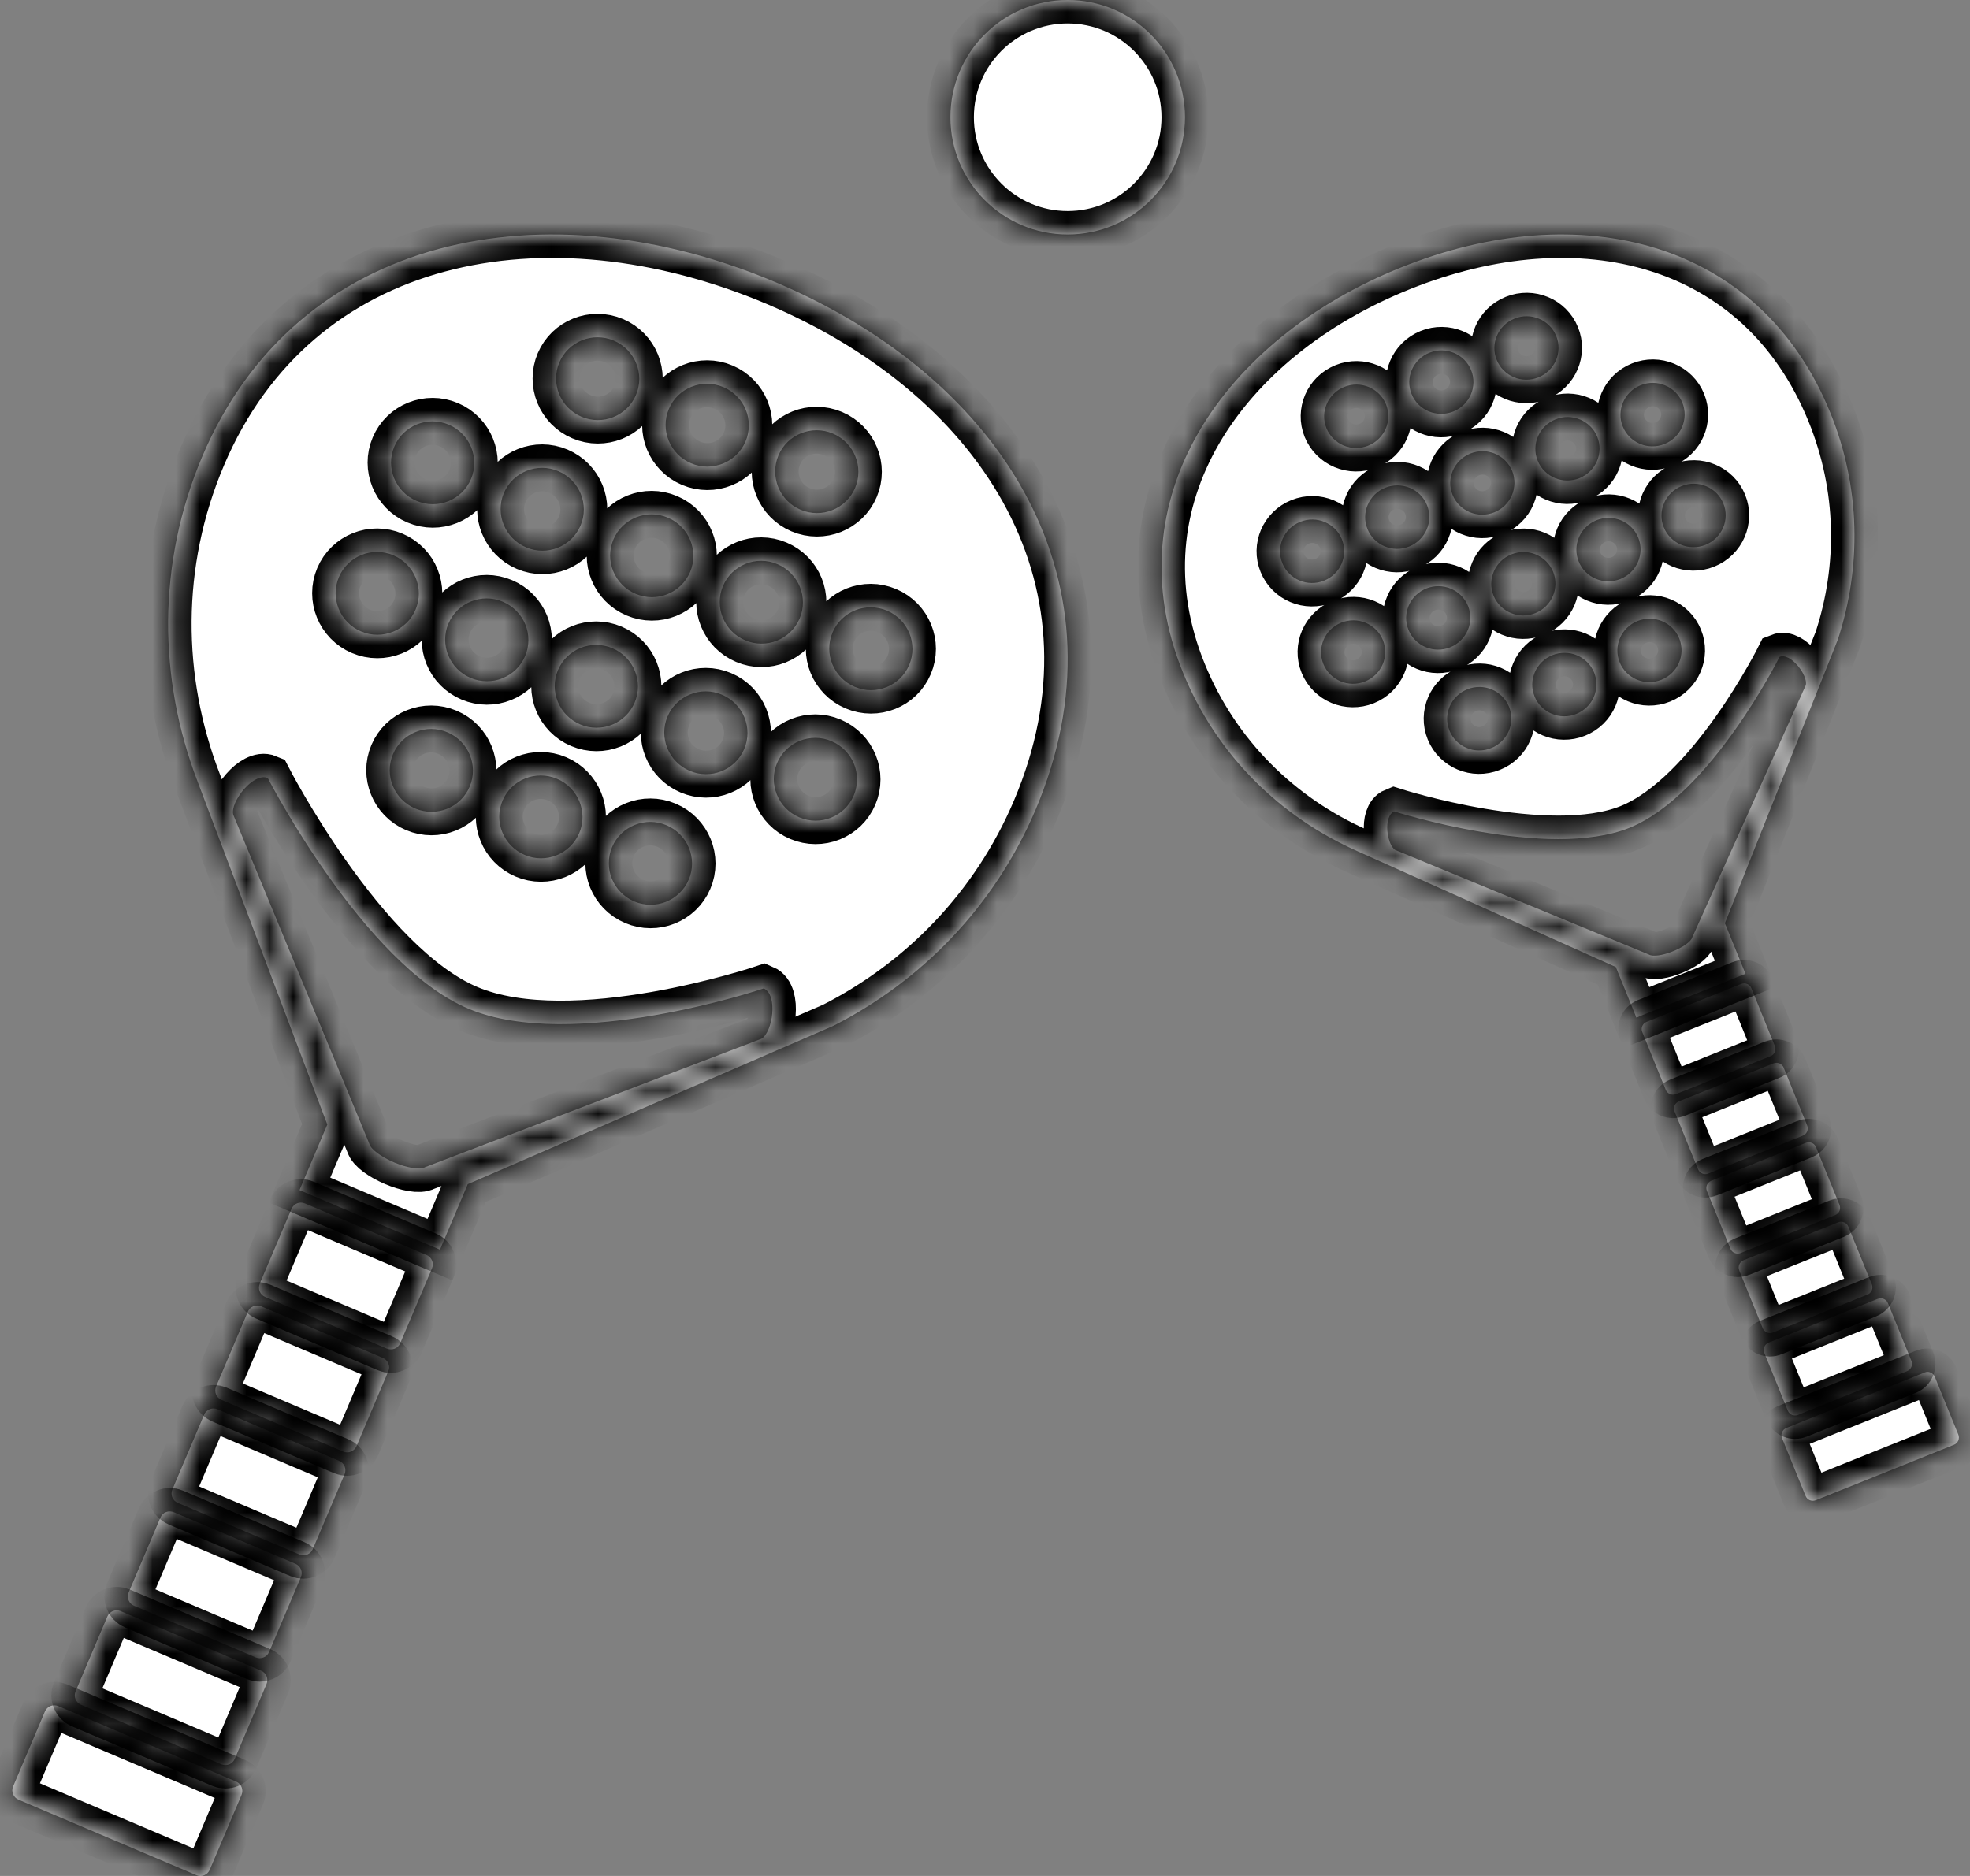 <svg width="84" height="80" viewBox="0 0 84 80" fill="none" xmlns="http://www.w3.org/2000/svg">
<rect x="0" y="0" width="84" height="80" fill="#808080" stroke="none"/>
<mask id="path-1-inside-1_609_211" fill="white">
<path fill-rule="evenodd" clip-rule="evenodd" d="M8.424 33.325C6.75 28.968 6.686 24.032 8.629 19.457C12.679 9.919 23.294 7.888 33.105 12.051C42.915 16.214 48.205 24.994 44.155 34.532C42.398 38.669 39.289 41.832 35.53 43.748L19.945 50.498L18.759 53.291L12.771 50.751L13.957 47.957L8.424 33.325ZM32.564 42.152C33.179 42.413 32.952 44.015 32.47 44.296L18.134 49.771C17.652 50.052 15.871 49.296 15.739 48.755L9.943 34.737C9.81 34.196 10.805 32.919 11.42 33.18C11.42 33.18 15.498 41.116 19.959 43.009C24.42 44.902 32.564 42.152 32.564 42.152ZM36.444 29.288C37.347 29.671 38.388 29.254 38.768 28.357C39.149 27.46 38.726 26.423 37.823 26.04C36.92 25.657 35.88 26.073 35.499 26.97C35.118 27.867 35.541 28.904 36.444 29.288ZM36.462 20.807C36.081 21.704 35.04 22.121 34.137 21.738C33.234 21.355 32.811 20.317 33.192 19.42C33.573 18.523 34.613 18.107 35.516 18.49C36.419 18.873 36.842 19.91 36.462 20.807ZM31.79 18.825C31.41 19.722 30.369 20.139 29.466 19.756C28.563 19.372 28.14 18.335 28.521 17.438C28.901 16.541 29.942 16.125 30.845 16.508C31.748 16.891 32.171 17.928 31.79 18.825ZM27.119 16.843C26.738 17.74 25.698 18.157 24.795 17.773C23.892 17.39 23.469 16.353 23.849 15.456C24.23 14.559 25.271 14.143 26.174 14.526C27.077 14.909 27.5 15.946 27.119 16.843ZM17.759 21.359C18.662 21.742 19.703 21.326 20.084 20.429C20.465 19.532 20.042 18.494 19.139 18.111C18.236 17.728 17.195 18.145 16.814 19.042C16.433 19.939 16.857 20.976 17.759 21.359ZM15.395 26.927C16.298 27.31 17.339 26.894 17.72 25.997C18.101 25.1 17.677 24.062 16.774 23.679C15.871 23.296 14.831 23.712 14.45 24.609C14.069 25.506 14.492 26.544 15.395 26.927ZM17.702 34.477C18.605 34.86 19.646 34.444 20.027 33.547C20.407 32.65 19.984 31.612 19.081 31.229C18.178 30.846 17.138 31.262 16.757 32.159C16.376 33.056 16.799 34.094 17.702 34.477ZM24.755 22.411C24.374 23.308 23.334 23.724 22.431 23.341C21.528 22.958 21.105 21.921 21.485 21.024C21.866 20.127 22.907 19.71 23.81 20.093C24.713 20.477 25.136 21.514 24.755 22.411ZM20.066 28.909C20.969 29.292 22.01 28.876 22.391 27.979C22.772 27.082 22.349 26.044 21.445 25.661C20.543 25.278 19.502 25.695 19.121 26.591C18.74 27.488 19.163 28.526 20.066 28.909ZM22.373 36.459C23.276 36.842 24.317 36.425 24.698 35.529C25.079 34.632 24.655 33.594 23.752 33.211C22.849 32.828 21.809 33.244 21.428 34.141C21.047 35.038 21.47 36.076 22.373 36.459ZM29.426 24.393C29.045 25.29 28.005 25.706 27.102 25.323C26.199 24.94 25.776 23.903 26.156 23.006C26.537 22.109 27.578 21.692 28.481 22.076C29.384 22.459 29.807 23.496 29.426 24.393ZM24.738 30.891C25.64 31.274 26.681 30.858 27.062 29.961C27.443 29.064 27.02 28.026 26.117 27.643C25.214 27.26 24.173 27.677 23.792 28.573C23.411 29.47 23.835 30.508 24.738 30.891ZM27.044 38.441C27.947 38.824 28.988 38.408 29.369 37.511C29.75 36.614 29.326 35.576 28.424 35.193C27.521 34.81 26.48 35.226 26.099 36.123C25.718 37.02 26.142 38.058 27.044 38.441ZM34.097 26.375C33.717 27.272 32.676 27.689 31.773 27.305C30.87 26.922 30.447 25.885 30.828 24.988C31.208 24.091 32.249 23.674 33.152 24.058C34.055 24.441 34.478 25.478 34.097 26.375ZM31.733 31.943C31.352 32.84 30.312 33.256 29.409 32.873C28.506 32.49 28.082 31.452 28.463 30.555C28.844 29.659 29.885 29.242 30.788 29.625C31.691 30.008 32.114 31.046 31.733 31.943ZM34.08 34.855C34.983 35.238 36.023 34.822 36.404 33.925C36.785 33.028 36.362 31.991 35.459 31.607C34.556 31.224 33.515 31.641 33.134 32.538C32.754 33.434 33.177 34.472 34.08 34.855Z"/>
<path d="M18.19 53.521C18.411 53.614 18.514 53.869 18.42 54.089L17.065 57.281C16.971 57.502 16.716 57.605 16.496 57.511L11.307 55.309C11.086 55.216 10.983 54.961 11.077 54.741L12.433 51.548C12.526 51.328 12.781 51.225 13.001 51.319L18.19 53.521Z"/>
<path d="M14.463 62.299C14.683 62.393 14.786 62.647 14.693 62.868L13.337 66.06C13.243 66.28 12.989 66.383 12.768 66.29L7.579 64.088C7.359 63.994 7.256 63.74 7.35 63.519L8.705 60.327C8.799 60.107 9.053 60.004 9.274 60.097L14.463 62.299Z"/>
<path d="M16.327 57.91C16.547 58.004 16.65 58.258 16.556 58.478L15.201 61.671C15.107 61.891 14.853 61.994 14.632 61.9L9.443 59.698C9.223 59.605 9.12 59.35 9.213 59.13L10.569 55.938C10.662 55.717 10.917 55.615 11.137 55.708L16.327 57.91Z"/>
<path d="M12.599 66.689C12.819 66.782 12.922 67.037 12.829 67.257L11.473 70.449C11.38 70.669 11.125 70.772 10.905 70.679L5.715 68.477C5.495 68.383 5.392 68.129 5.486 67.909L6.841 64.716C6.935 64.496 7.189 64.393 7.41 64.487L12.599 66.689Z"/>
<path d="M11.134 71.247C11.355 71.341 11.458 71.595 11.364 71.816L10.009 75.008C9.915 75.228 9.66 75.331 9.44 75.237L3.452 72.697C3.232 72.603 3.129 72.349 3.223 72.128L4.578 68.936C4.672 68.716 4.926 68.613 5.147 68.707L11.134 71.247Z"/>
<path d="M10.069 75.975C10.289 76.069 10.392 76.323 10.299 76.544L8.943 79.736C8.85 79.956 8.595 80.059 8.375 79.965L0.79 76.747C0.57 76.654 0.467 76.399 0.561 76.179L1.916 72.987C2.01 72.766 2.264 72.663 2.485 72.757L10.069 75.975Z"/>
<path fill-rule="evenodd" clip-rule="evenodd" d="M57.896 36.305C54.605 34.85 51.878 32.21 50.441 28.678C47.446 21.314 52.128 14.461 59.75 11.402C67.371 8.343 75.048 10.236 78.043 17.6C79.342 20.794 79.372 24.193 78.367 27.268L73.549 39.37L74.427 41.527L69.775 43.394L68.898 41.238L57.896 36.305ZM75.879 28.01C76.356 27.818 77.107 28.81 76.997 29.223L72.165 39.958C72.055 40.371 70.672 40.926 70.304 40.705L59.495 36.248C59.127 36.026 58.973 34.795 59.451 34.603C59.451 34.603 66.005 36.695 69.471 35.304C72.937 33.913 75.879 28.01 75.879 28.01ZM70.975 18.935C71.677 18.654 72.017 17.864 71.736 17.172C71.454 16.479 70.657 16.146 69.956 16.428C69.254 16.709 68.914 17.499 69.195 18.191C69.477 18.884 70.274 19.217 70.975 18.935ZM66.358 14.33C66.64 15.022 66.299 15.812 65.598 16.093C64.897 16.375 64.1 16.042 63.818 15.349C63.536 14.657 63.877 13.867 64.578 13.586C65.28 13.304 66.077 13.637 66.358 14.33ZM62.729 15.786C63.011 16.479 62.67 17.268 61.969 17.55C61.267 17.831 60.47 17.498 60.189 16.806C59.907 16.113 60.247 15.324 60.949 15.042C61.65 14.761 62.447 15.094 62.729 15.786ZM59.1 17.243C59.382 17.935 59.041 18.725 58.34 19.006C57.638 19.288 56.841 18.955 56.559 18.262C56.278 17.57 56.618 16.78 57.32 16.499C58.021 16.217 58.818 16.55 59.1 17.243ZM56.459 24.762C57.16 24.48 57.501 23.69 57.219 22.998C56.938 22.305 56.141 21.972 55.439 22.254C54.737 22.535 54.397 23.325 54.679 24.018C54.96 24.71 55.757 25.043 56.459 24.762ZM58.207 29.06C58.909 28.779 59.249 27.989 58.968 27.297C58.686 26.604 57.889 26.271 57.187 26.553C56.486 26.834 56.145 27.624 56.427 28.316C56.709 29.009 57.506 29.342 58.207 29.06ZM63.585 31.902C64.286 31.621 64.627 30.831 64.345 30.139C64.063 29.446 63.266 29.113 62.565 29.395C61.863 29.676 61.523 30.466 61.805 31.158C62.086 31.851 62.883 32.184 63.585 31.902ZM60.848 21.541C61.13 22.234 60.789 23.023 60.088 23.305C59.386 23.587 58.59 23.253 58.308 22.561C58.026 21.869 58.367 21.079 59.068 20.797C59.77 20.516 60.567 20.849 60.848 21.541ZM61.836 27.604C62.538 27.322 62.878 26.532 62.597 25.84C62.315 25.148 61.518 24.815 60.816 25.096C60.115 25.378 59.775 26.167 60.056 26.86C60.338 27.552 61.135 27.885 61.836 27.604ZM67.214 30.446C67.915 30.164 68.256 29.375 67.974 28.682C67.693 27.99 66.896 27.657 66.194 27.938C65.493 28.22 65.152 29.009 65.434 29.702C65.715 30.394 66.512 30.727 67.214 30.446ZM64.478 20.085C64.759 20.777 64.419 21.567 63.717 21.848C63.016 22.13 62.219 21.797 61.937 21.105C61.655 20.412 61.996 19.622 62.697 19.341C63.399 19.059 64.196 19.392 64.478 20.085ZM65.466 26.147C66.167 25.866 66.507 25.076 66.226 24.384C65.944 23.691 65.147 23.358 64.446 23.64C63.744 23.921 63.404 24.711 63.685 25.403C63.967 26.096 64.764 26.429 65.466 26.147ZM70.843 28.989C71.545 28.708 71.885 27.918 71.603 27.226C71.322 26.533 70.525 26.2 69.823 26.482C69.122 26.763 68.781 27.553 69.063 28.245C69.345 28.938 70.142 29.271 70.843 28.989ZM68.107 18.628C68.388 19.321 68.048 20.11 67.346 20.392C66.645 20.673 65.848 20.34 65.566 19.648C65.285 18.956 65.625 18.166 66.326 17.884C67.028 17.603 67.825 17.936 68.107 18.628ZM69.855 22.927C70.137 23.619 69.796 24.409 69.095 24.691C68.393 24.972 67.596 24.639 67.315 23.947C67.033 23.254 67.373 22.465 68.075 22.183C68.776 21.901 69.573 22.235 69.855 22.927ZM72.724 23.234C73.425 22.953 73.766 22.163 73.484 21.47C73.203 20.778 72.406 20.445 71.704 20.727C71.002 21.008 70.662 21.798 70.944 22.49C71.225 23.183 72.022 23.516 72.724 23.234Z"/>
<path d="M74.242 41.96C74.413 41.891 74.608 41.973 74.677 42.143L75.68 44.608C75.749 44.778 75.666 44.972 75.495 45.04L71.463 46.658C71.292 46.727 71.097 46.645 71.028 46.475L70.025 44.01C69.956 43.84 70.039 43.646 70.21 43.578L74.242 41.96Z"/>
<path d="M76.998 48.737C77.17 48.668 77.365 48.751 77.434 48.921L78.436 51.385C78.505 51.556 78.423 51.749 78.251 51.818L74.22 53.436C74.049 53.505 73.853 53.422 73.784 53.252L72.782 50.788C72.713 50.618 72.796 50.424 72.967 50.355L76.998 48.737Z"/>
<path d="M75.62 45.348C75.791 45.28 75.986 45.362 76.055 45.532L77.058 47.996C77.127 48.167 77.044 48.36 76.873 48.429L72.841 50.047C72.67 50.116 72.475 50.034 72.406 49.864L71.404 47.399C71.334 47.229 71.417 47.035 71.588 46.967L75.62 45.348Z"/>
<path d="M78.377 52.126C78.548 52.057 78.743 52.139 78.812 52.309L79.815 54.774C79.884 54.944 79.801 55.138 79.63 55.207L75.598 56.825C75.427 56.894 75.232 56.811 75.163 56.641L74.16 54.177C74.091 54.006 74.174 53.813 74.345 53.744L78.377 52.126Z"/>
<path d="M80.065 55.39C80.236 55.322 80.431 55.404 80.501 55.574L81.503 58.038C81.572 58.209 81.489 58.402 81.318 58.471L76.666 60.338C76.495 60.407 76.3 60.325 76.231 60.154L75.228 57.69C75.159 57.52 75.242 57.326 75.413 57.257L80.065 55.39Z"/>
<path d="M82.064 58.53C82.235 58.461 82.43 58.544 82.499 58.714L83.502 61.178C83.571 61.348 83.488 61.542 83.317 61.611L77.424 63.976C77.253 64.044 77.058 63.962 76.989 63.792L75.986 61.328C75.917 61.157 76 60.964 76.171 60.895L82.064 58.53Z"/>
<path d="M50.526 5C50.526 7.761 48.287 10 45.526 10C42.765 10 40.526 7.761 40.526 5C40.526 2.239 42.765 0 45.526 0C48.287 0 50.526 2.239 50.526 5Z"/>
</mask>
<path fill-rule="evenodd" clip-rule="evenodd" d="M8.424 33.325C6.75 28.968 6.686 24.032 8.629 19.457C12.679 9.919 23.294 7.888 33.105 12.051C42.915 16.214 48.205 24.994 44.155 34.532C42.398 38.669 39.289 41.832 35.53 43.748L19.945 50.498L18.759 53.291L12.771 50.751L13.957 47.957L8.424 33.325ZM32.564 42.152C33.179 42.413 32.952 44.015 32.47 44.296L18.134 49.771C17.652 50.052 15.871 49.296 15.739 48.755L9.943 34.737C9.81 34.196 10.805 32.919 11.42 33.18C11.42 33.18 15.498 41.116 19.959 43.009C24.42 44.902 32.564 42.152 32.564 42.152ZM36.444 29.288C37.347 29.671 38.388 29.254 38.768 28.357C39.149 27.46 38.726 26.423 37.823 26.04C36.92 25.657 35.88 26.073 35.499 26.97C35.118 27.867 35.541 28.904 36.444 29.288ZM36.462 20.807C36.081 21.704 35.04 22.121 34.137 21.738C33.234 21.355 32.811 20.317 33.192 19.42C33.573 18.523 34.613 18.107 35.516 18.49C36.419 18.873 36.842 19.91 36.462 20.807ZM31.79 18.825C31.41 19.722 30.369 20.139 29.466 19.756C28.563 19.372 28.14 18.335 28.521 17.438C28.901 16.541 29.942 16.125 30.845 16.508C31.748 16.891 32.171 17.928 31.79 18.825ZM27.119 16.843C26.738 17.74 25.698 18.157 24.795 17.773C23.892 17.39 23.469 16.353 23.849 15.456C24.23 14.559 25.271 14.143 26.174 14.526C27.077 14.909 27.5 15.946 27.119 16.843ZM17.759 21.359C18.662 21.742 19.703 21.326 20.084 20.429C20.465 19.532 20.042 18.494 19.139 18.111C18.236 17.728 17.195 18.145 16.814 19.042C16.433 19.939 16.857 20.976 17.759 21.359ZM15.395 26.927C16.298 27.31 17.339 26.894 17.72 25.997C18.101 25.1 17.677 24.062 16.774 23.679C15.871 23.296 14.831 23.712 14.45 24.609C14.069 25.506 14.492 26.544 15.395 26.927ZM17.702 34.477C18.605 34.86 19.646 34.444 20.027 33.547C20.407 32.65 19.984 31.612 19.081 31.229C18.178 30.846 17.138 31.262 16.757 32.159C16.376 33.056 16.799 34.094 17.702 34.477ZM24.755 22.411C24.374 23.308 23.334 23.724 22.431 23.341C21.528 22.958 21.105 21.921 21.485 21.024C21.866 20.127 22.907 19.71 23.81 20.093C24.713 20.477 25.136 21.514 24.755 22.411ZM20.066 28.909C20.969 29.292 22.01 28.876 22.391 27.979C22.772 27.082 22.349 26.044 21.445 25.661C20.543 25.278 19.502 25.695 19.121 26.591C18.74 27.488 19.163 28.526 20.066 28.909ZM22.373 36.459C23.276 36.842 24.317 36.425 24.698 35.529C25.079 34.632 24.655 33.594 23.752 33.211C22.849 32.828 21.809 33.244 21.428 34.141C21.047 35.038 21.47 36.076 22.373 36.459ZM29.426 24.393C29.045 25.29 28.005 25.706 27.102 25.323C26.199 24.94 25.776 23.903 26.156 23.006C26.537 22.109 27.578 21.692 28.481 22.076C29.384 22.459 29.807 23.496 29.426 24.393ZM24.738 30.891C25.64 31.274 26.681 30.858 27.062 29.961C27.443 29.064 27.02 28.026 26.117 27.643C25.214 27.26 24.173 27.677 23.792 28.573C23.411 29.47 23.835 30.508 24.738 30.891ZM27.044 38.441C27.947 38.824 28.988 38.408 29.369 37.511C29.75 36.614 29.326 35.576 28.424 35.193C27.521 34.81 26.48 35.226 26.099 36.123C25.718 37.02 26.142 38.058 27.044 38.441ZM34.097 26.375C33.717 27.272 32.676 27.689 31.773 27.305C30.87 26.922 30.447 25.885 30.828 24.988C31.208 24.091 32.249 23.674 33.152 24.058C34.055 24.441 34.478 25.478 34.097 26.375ZM31.733 31.943C31.352 32.84 30.312 33.256 29.409 32.873C28.506 32.49 28.082 31.452 28.463 30.555C28.844 29.659 29.885 29.242 30.788 29.625C31.691 30.008 32.114 31.046 31.733 31.943ZM34.08 34.855C34.983 35.238 36.023 34.822 36.404 33.925C36.785 33.028 36.362 31.991 35.459 31.607C34.556 31.224 33.515 31.641 33.134 32.538C32.754 33.434 33.177 34.472 34.08 34.855Z" fill="white"/>
<path d="M18.19 53.521C18.411 53.614 18.514 53.869 18.42 54.089L17.065 57.281C16.971 57.502 16.716 57.605 16.496 57.511L11.307 55.309C11.086 55.216 10.983 54.961 11.077 54.741L12.433 51.548C12.526 51.328 12.781 51.225 13.001 51.319L18.19 53.521Z" fill="white"/>
<path d="M14.463 62.299C14.683 62.393 14.786 62.647 14.693 62.868L13.337 66.06C13.243 66.28 12.989 66.383 12.768 66.29L7.579 64.088C7.359 63.994 7.256 63.74 7.35 63.519L8.705 60.327C8.799 60.107 9.053 60.004 9.274 60.097L14.463 62.299Z" fill="white"/>
<path d="M16.327 57.91C16.547 58.004 16.65 58.258 16.556 58.478L15.201 61.671C15.107 61.891 14.853 61.994 14.632 61.9L9.443 59.698C9.223 59.605 9.12 59.35 9.213 59.13L10.569 55.938C10.662 55.717 10.917 55.615 11.137 55.708L16.327 57.91Z" fill="white"/>
<path d="M12.599 66.689C12.819 66.782 12.922 67.037 12.829 67.257L11.473 70.449C11.38 70.669 11.125 70.772 10.905 70.679L5.715 68.477C5.495 68.383 5.392 68.129 5.486 67.909L6.841 64.716C6.935 64.496 7.189 64.393 7.41 64.487L12.599 66.689Z" fill="white"/>
<path d="M11.134 71.247C11.355 71.341 11.458 71.595 11.364 71.816L10.009 75.008C9.915 75.228 9.66 75.331 9.44 75.237L3.452 72.697C3.232 72.603 3.129 72.349 3.223 72.128L4.578 68.936C4.672 68.716 4.926 68.613 5.147 68.707L11.134 71.247Z" fill="white"/>
<path d="M10.069 75.975C10.289 76.069 10.392 76.323 10.299 76.544L8.943 79.736C8.85 79.956 8.595 80.059 8.375 79.965L0.79 76.747C0.57 76.654 0.467 76.399 0.561 76.179L1.916 72.987C2.01 72.766 2.264 72.663 2.485 72.757L10.069 75.975Z" fill="white"/>
<path fill-rule="evenodd" clip-rule="evenodd" d="M57.896 36.305C54.605 34.85 51.878 32.21 50.441 28.678C47.446 21.314 52.128 14.461 59.75 11.402C67.371 8.343 75.048 10.236 78.043 17.6C79.342 20.794 79.372 24.193 78.367 27.268L73.549 39.37L74.427 41.527L69.775 43.394L68.898 41.238L57.896 36.305ZM75.879 28.01C76.356 27.818 77.107 28.81 76.997 29.223L72.165 39.958C72.055 40.371 70.672 40.926 70.304 40.705L59.495 36.248C59.127 36.026 58.973 34.795 59.451 34.603C59.451 34.603 66.005 36.695 69.471 35.304C72.937 33.913 75.879 28.01 75.879 28.01ZM70.975 18.935C71.677 18.654 72.017 17.864 71.736 17.172C71.454 16.479 70.657 16.146 69.956 16.428C69.254 16.709 68.914 17.499 69.195 18.191C69.477 18.884 70.274 19.217 70.975 18.935ZM66.358 14.33C66.64 15.022 66.299 15.812 65.598 16.093C64.897 16.375 64.1 16.042 63.818 15.349C63.536 14.657 63.877 13.867 64.578 13.586C65.28 13.304 66.077 13.637 66.358 14.33ZM62.729 15.786C63.011 16.479 62.67 17.268 61.969 17.55C61.267 17.831 60.47 17.498 60.189 16.806C59.907 16.113 60.247 15.324 60.949 15.042C61.65 14.761 62.447 15.094 62.729 15.786ZM59.1 17.243C59.382 17.935 59.041 18.725 58.34 19.006C57.638 19.288 56.841 18.955 56.559 18.262C56.278 17.57 56.618 16.78 57.32 16.499C58.021 16.217 58.818 16.55 59.1 17.243ZM56.459 24.762C57.16 24.48 57.501 23.69 57.219 22.998C56.938 22.305 56.141 21.972 55.439 22.254C54.737 22.535 54.397 23.325 54.679 24.018C54.96 24.71 55.757 25.043 56.459 24.762ZM58.207 29.06C58.909 28.779 59.249 27.989 58.968 27.297C58.686 26.604 57.889 26.271 57.187 26.553C56.486 26.834 56.145 27.624 56.427 28.316C56.709 29.009 57.506 29.342 58.207 29.06ZM63.585 31.902C64.286 31.621 64.627 30.831 64.345 30.139C64.063 29.446 63.266 29.113 62.565 29.395C61.863 29.676 61.523 30.466 61.805 31.158C62.086 31.851 62.883 32.184 63.585 31.902ZM60.848 21.541C61.13 22.234 60.789 23.023 60.088 23.305C59.386 23.587 58.59 23.253 58.308 22.561C58.026 21.869 58.367 21.079 59.068 20.797C59.77 20.516 60.567 20.849 60.848 21.541ZM61.836 27.604C62.538 27.322 62.878 26.532 62.597 25.84C62.315 25.148 61.518 24.815 60.816 25.096C60.115 25.378 59.775 26.167 60.056 26.86C60.338 27.552 61.135 27.885 61.836 27.604ZM67.214 30.446C67.915 30.164 68.256 29.375 67.974 28.682C67.693 27.99 66.896 27.657 66.194 27.938C65.493 28.22 65.152 29.009 65.434 29.702C65.715 30.394 66.512 30.727 67.214 30.446ZM64.478 20.085C64.759 20.777 64.419 21.567 63.717 21.848C63.016 22.13 62.219 21.797 61.937 21.105C61.655 20.412 61.996 19.622 62.697 19.341C63.399 19.059 64.196 19.392 64.478 20.085ZM65.466 26.147C66.167 25.866 66.507 25.076 66.226 24.384C65.944 23.691 65.147 23.358 64.446 23.64C63.744 23.921 63.404 24.711 63.685 25.403C63.967 26.096 64.764 26.429 65.466 26.147ZM70.843 28.989C71.545 28.708 71.885 27.918 71.603 27.226C71.322 26.533 70.525 26.2 69.823 26.482C69.122 26.763 68.781 27.553 69.063 28.245C69.345 28.938 70.142 29.271 70.843 28.989ZM68.107 18.628C68.388 19.321 68.048 20.11 67.346 20.392C66.645 20.673 65.848 20.34 65.566 19.648C65.285 18.956 65.625 18.166 66.326 17.884C67.028 17.603 67.825 17.936 68.107 18.628ZM69.855 22.927C70.137 23.619 69.796 24.409 69.095 24.691C68.393 24.972 67.596 24.639 67.315 23.947C67.033 23.254 67.373 22.465 68.075 22.183C68.776 21.901 69.573 22.235 69.855 22.927ZM72.724 23.234C73.425 22.953 73.766 22.163 73.484 21.47C73.203 20.778 72.406 20.445 71.704 20.727C71.002 21.008 70.662 21.798 70.944 22.49C71.225 23.183 72.022 23.516 72.724 23.234Z" fill="white"/>
<path d="M74.242 41.96C74.413 41.891 74.608 41.973 74.677 42.143L75.68 44.608C75.749 44.778 75.666 44.972 75.495 45.04L71.463 46.658C71.292 46.727 71.097 46.645 71.028 46.475L70.025 44.01C69.956 43.84 70.039 43.646 70.21 43.578L74.242 41.96Z" fill="white"/>
<path d="M76.998 48.737C77.17 48.668 77.365 48.751 77.434 48.921L78.436 51.385C78.505 51.556 78.423 51.749 78.251 51.818L74.22 53.436C74.049 53.505 73.853 53.422 73.784 53.252L72.782 50.788C72.713 50.618 72.796 50.424 72.967 50.355L76.998 48.737Z" fill="white"/>
<path d="M75.62 45.348C75.791 45.28 75.986 45.362 76.055 45.532L77.058 47.996C77.127 48.167 77.044 48.36 76.873 48.429L72.841 50.047C72.67 50.116 72.475 50.034 72.406 49.864L71.404 47.399C71.334 47.229 71.417 47.035 71.588 46.967L75.62 45.348Z" fill="white"/>
<path d="M78.377 52.126C78.548 52.057 78.743 52.139 78.812 52.309L79.815 54.774C79.884 54.944 79.801 55.138 79.63 55.207L75.598 56.825C75.427 56.894 75.232 56.811 75.163 56.641L74.16 54.177C74.091 54.006 74.174 53.813 74.345 53.744L78.377 52.126Z" fill="white"/>
<path d="M80.065 55.39C80.236 55.322 80.431 55.404 80.501 55.574L81.503 58.038C81.572 58.209 81.489 58.402 81.318 58.471L76.666 60.338C76.495 60.407 76.3 60.325 76.231 60.154L75.228 57.69C75.159 57.52 75.242 57.326 75.413 57.257L80.065 55.39Z" fill="white"/>
<path d="M82.064 58.53C82.235 58.461 82.43 58.544 82.499 58.714L83.502 61.178C83.571 61.348 83.488 61.542 83.317 61.611L77.424 63.976C77.253 64.044 77.058 63.962 76.989 63.792L75.986 61.328C75.917 61.157 76 60.964 76.171 60.895L82.064 58.53Z" fill="white"/>
<path d="M50.526 5C50.526 7.761 48.287 10 45.526 10C42.765 10 40.526 7.761 40.526 5C40.526 2.239 42.765 0 45.526 0C48.287 0 50.526 2.239 50.526 5Z" fill="white"/>
<path fill-rule="evenodd" clip-rule="evenodd" d="M8.424 33.325C6.75 28.968 6.686 24.032 8.629 19.457C12.679 9.919 23.294 7.888 33.105 12.051C42.915 16.214 48.205 24.994 44.155 34.532C42.398 38.669 39.289 41.832 35.53 43.748L19.945 50.498L18.759 53.291L12.771 50.751L13.957 47.957L8.424 33.325ZM32.564 42.152C33.179 42.413 32.952 44.015 32.47 44.296L18.134 49.771C17.652 50.052 15.871 49.296 15.739 48.755L9.943 34.737C9.81 34.196 10.805 32.919 11.42 33.18C11.42 33.18 15.498 41.116 19.959 43.009C24.42 44.902 32.564 42.152 32.564 42.152ZM36.444 29.288C37.347 29.671 38.388 29.254 38.768 28.357C39.149 27.46 38.726 26.423 37.823 26.04C36.92 25.657 35.88 26.073 35.499 26.97C35.118 27.867 35.541 28.904 36.444 29.288ZM36.462 20.807C36.081 21.704 35.04 22.121 34.137 21.738C33.234 21.355 32.811 20.317 33.192 19.42C33.573 18.523 34.613 18.107 35.516 18.49C36.419 18.873 36.842 19.91 36.462 20.807ZM31.79 18.825C31.41 19.722 30.369 20.139 29.466 19.756C28.563 19.372 28.14 18.335 28.521 17.438C28.901 16.541 29.942 16.125 30.845 16.508C31.748 16.891 32.171 17.928 31.79 18.825ZM27.119 16.843C26.738 17.74 25.698 18.157 24.795 17.773C23.892 17.39 23.469 16.353 23.849 15.456C24.23 14.559 25.271 14.143 26.174 14.526C27.077 14.909 27.5 15.946 27.119 16.843ZM17.759 21.359C18.662 21.742 19.703 21.326 20.084 20.429C20.465 19.532 20.042 18.494 19.139 18.111C18.236 17.728 17.195 18.145 16.814 19.042C16.433 19.939 16.857 20.976 17.759 21.359ZM15.395 26.927C16.298 27.31 17.339 26.894 17.72 25.997C18.101 25.1 17.677 24.062 16.774 23.679C15.871 23.296 14.831 23.712 14.45 24.609C14.069 25.506 14.492 26.544 15.395 26.927ZM17.702 34.477C18.605 34.86 19.646 34.444 20.027 33.547C20.407 32.65 19.984 31.612 19.081 31.229C18.178 30.846 17.138 31.262 16.757 32.159C16.376 33.056 16.799 34.094 17.702 34.477ZM24.755 22.411C24.374 23.308 23.334 23.724 22.431 23.341C21.528 22.958 21.105 21.921 21.485 21.024C21.866 20.127 22.907 19.71 23.81 20.093C24.713 20.477 25.136 21.514 24.755 22.411ZM20.066 28.909C20.969 29.292 22.01 28.876 22.391 27.979C22.772 27.082 22.349 26.044 21.445 25.661C20.543 25.278 19.502 25.695 19.121 26.591C18.74 27.488 19.163 28.526 20.066 28.909ZM22.373 36.459C23.276 36.842 24.317 36.425 24.698 35.529C25.079 34.632 24.655 33.594 23.752 33.211C22.849 32.828 21.809 33.244 21.428 34.141C21.047 35.038 21.47 36.076 22.373 36.459ZM29.426 24.393C29.045 25.29 28.005 25.706 27.102 25.323C26.199 24.94 25.776 23.903 26.156 23.006C26.537 22.109 27.578 21.692 28.481 22.076C29.384 22.459 29.807 23.496 29.426 24.393ZM24.738 30.891C25.64 31.274 26.681 30.858 27.062 29.961C27.443 29.064 27.02 28.026 26.117 27.643C25.214 27.26 24.173 27.677 23.792 28.573C23.411 29.47 23.835 30.508 24.738 30.891ZM27.044 38.441C27.947 38.824 28.988 38.408 29.369 37.511C29.75 36.614 29.326 35.576 28.424 35.193C27.521 34.81 26.48 35.226 26.099 36.123C25.718 37.02 26.142 38.058 27.044 38.441ZM34.097 26.375C33.717 27.272 32.676 27.689 31.773 27.305C30.87 26.922 30.447 25.885 30.828 24.988C31.208 24.091 32.249 23.674 33.152 24.058C34.055 24.441 34.478 25.478 34.097 26.375ZM31.733 31.943C31.352 32.84 30.312 33.256 29.409 32.873C28.506 32.49 28.082 31.452 28.463 30.555C28.844 29.659 29.885 29.242 30.788 29.625C31.691 30.008 32.114 31.046 31.733 31.943ZM34.08 34.855C34.983 35.238 36.023 34.822 36.404 33.925C36.785 33.028 36.362 31.991 35.459 31.607C34.556 31.224 33.515 31.641 33.134 32.538C32.754 33.434 33.177 34.472 34.08 34.855Z" stroke="black" stroke-width="2" mask="url(#path-1-inside-1_609_211)"/>
<path d="M18.19 53.521C18.411 53.614 18.514 53.869 18.42 54.089L17.065 57.281C16.971 57.502 16.716 57.605 16.496 57.511L11.307 55.309C11.086 55.216 10.983 54.961 11.077 54.741L12.433 51.548C12.526 51.328 12.781 51.225 13.001 51.319L18.19 53.521Z" stroke="black" stroke-width="2" mask="url(#path-1-inside-1_609_211)"/>
<path d="M14.463 62.299C14.683 62.393 14.786 62.647 14.693 62.868L13.337 66.06C13.243 66.28 12.989 66.383 12.768 66.29L7.579 64.088C7.359 63.994 7.256 63.74 7.35 63.519L8.705 60.327C8.799 60.107 9.053 60.004 9.274 60.097L14.463 62.299Z" stroke="black" stroke-width="2" mask="url(#path-1-inside-1_609_211)"/>
<path d="M16.327 57.91C16.547 58.004 16.65 58.258 16.556 58.478L15.201 61.671C15.107 61.891 14.853 61.994 14.632 61.9L9.443 59.698C9.223 59.605 9.12 59.35 9.213 59.13L10.569 55.938C10.662 55.717 10.917 55.615 11.137 55.708L16.327 57.91Z" stroke="black" stroke-width="2" mask="url(#path-1-inside-1_609_211)"/>
<path d="M12.599 66.689C12.819 66.782 12.922 67.037 12.829 67.257L11.473 70.449C11.38 70.669 11.125 70.772 10.905 70.679L5.715 68.477C5.495 68.383 5.392 68.129 5.486 67.909L6.841 64.716C6.935 64.496 7.189 64.393 7.41 64.487L12.599 66.689Z" stroke="black" stroke-width="2" mask="url(#path-1-inside-1_609_211)"/>
<path d="M11.134 71.247C11.355 71.341 11.458 71.595 11.364 71.816L10.009 75.008C9.915 75.228 9.66 75.331 9.44 75.237L3.452 72.697C3.232 72.603 3.129 72.349 3.223 72.128L4.578 68.936C4.672 68.716 4.926 68.613 5.147 68.707L11.134 71.247Z" stroke="black" stroke-width="2" mask="url(#path-1-inside-1_609_211)"/>
<path d="M10.069 75.975C10.289 76.069 10.392 76.323 10.299 76.544L8.943 79.736C8.85 79.956 8.595 80.059 8.375 79.965L0.79 76.747C0.57 76.654 0.467 76.399 0.561 76.179L1.916 72.987C2.01 72.766 2.264 72.663 2.485 72.757L10.069 75.975Z" stroke="black" stroke-width="2" mask="url(#path-1-inside-1_609_211)"/>
<path fill-rule="evenodd" clip-rule="evenodd" d="M57.896 36.305C54.605 34.85 51.878 32.21 50.441 28.678C47.446 21.314 52.128 14.461 59.75 11.402C67.371 8.343 75.048 10.236 78.043 17.6C79.342 20.794 79.372 24.193 78.367 27.268L73.549 39.37L74.427 41.527L69.775 43.394L68.898 41.238L57.896 36.305ZM75.879 28.01C76.356 27.818 77.107 28.81 76.997 29.223L72.165 39.958C72.055 40.371 70.672 40.926 70.304 40.705L59.495 36.248C59.127 36.026 58.973 34.795 59.451 34.603C59.451 34.603 66.005 36.695 69.471 35.304C72.937 33.913 75.879 28.01 75.879 28.01ZM70.975 18.935C71.677 18.654 72.017 17.864 71.736 17.172C71.454 16.479 70.657 16.146 69.956 16.428C69.254 16.709 68.914 17.499 69.195 18.191C69.477 18.884 70.274 19.217 70.975 18.935ZM66.358 14.33C66.64 15.022 66.299 15.812 65.598 16.093C64.897 16.375 64.1 16.042 63.818 15.349C63.536 14.657 63.877 13.867 64.578 13.586C65.28 13.304 66.077 13.637 66.358 14.33ZM62.729 15.786C63.011 16.479 62.67 17.268 61.969 17.55C61.267 17.831 60.47 17.498 60.189 16.806C59.907 16.113 60.247 15.324 60.949 15.042C61.65 14.761 62.447 15.094 62.729 15.786ZM59.1 17.243C59.382 17.935 59.041 18.725 58.34 19.006C57.638 19.288 56.841 18.955 56.559 18.262C56.278 17.57 56.618 16.78 57.32 16.499C58.021 16.217 58.818 16.55 59.1 17.243ZM56.459 24.762C57.16 24.48 57.501 23.69 57.219 22.998C56.938 22.305 56.141 21.972 55.439 22.254C54.737 22.535 54.397 23.325 54.679 24.018C54.96 24.71 55.757 25.043 56.459 24.762ZM58.207 29.06C58.909 28.779 59.249 27.989 58.968 27.297C58.686 26.604 57.889 26.271 57.187 26.553C56.486 26.834 56.145 27.624 56.427 28.316C56.709 29.009 57.506 29.342 58.207 29.06ZM63.585 31.902C64.286 31.621 64.627 30.831 64.345 30.139C64.063 29.446 63.266 29.113 62.565 29.395C61.863 29.676 61.523 30.466 61.805 31.158C62.086 31.851 62.883 32.184 63.585 31.902ZM60.848 21.541C61.13 22.234 60.789 23.023 60.088 23.305C59.386 23.587 58.59 23.253 58.308 22.561C58.026 21.869 58.367 21.079 59.068 20.797C59.77 20.516 60.567 20.849 60.848 21.541ZM61.836 27.604C62.538 27.322 62.878 26.532 62.597 25.84C62.315 25.148 61.518 24.815 60.816 25.096C60.115 25.378 59.775 26.167 60.056 26.86C60.338 27.552 61.135 27.885 61.836 27.604ZM67.214 30.446C67.915 30.164 68.256 29.375 67.974 28.682C67.693 27.99 66.896 27.657 66.194 27.938C65.493 28.22 65.152 29.009 65.434 29.702C65.715 30.394 66.512 30.727 67.214 30.446ZM64.478 20.085C64.759 20.777 64.419 21.567 63.717 21.848C63.016 22.13 62.219 21.797 61.937 21.105C61.655 20.412 61.996 19.622 62.697 19.341C63.399 19.059 64.196 19.392 64.478 20.085ZM65.466 26.147C66.167 25.866 66.507 25.076 66.226 24.384C65.944 23.691 65.147 23.358 64.446 23.64C63.744 23.921 63.404 24.711 63.685 25.403C63.967 26.096 64.764 26.429 65.466 26.147ZM70.843 28.989C71.545 28.708 71.885 27.918 71.603 27.226C71.322 26.533 70.525 26.2 69.823 26.482C69.122 26.763 68.781 27.553 69.063 28.245C69.345 28.938 70.142 29.271 70.843 28.989ZM68.107 18.628C68.388 19.321 68.048 20.11 67.346 20.392C66.645 20.673 65.848 20.34 65.566 19.648C65.285 18.956 65.625 18.166 66.326 17.884C67.028 17.603 67.825 17.936 68.107 18.628ZM69.855 22.927C70.137 23.619 69.796 24.409 69.095 24.691C68.393 24.972 67.596 24.639 67.315 23.947C67.033 23.254 67.373 22.465 68.075 22.183C68.776 21.901 69.573 22.235 69.855 22.927ZM72.724 23.234C73.425 22.953 73.766 22.163 73.484 21.47C73.203 20.778 72.406 20.445 71.704 20.727C71.002 21.008 70.662 21.798 70.944 22.49C71.225 23.183 72.022 23.516 72.724 23.234Z" stroke="black" stroke-width="2" mask="url(#path-1-inside-1_609_211)"/>
<path d="M74.242 41.96C74.413 41.891 74.608 41.973 74.677 42.143L75.68 44.608C75.749 44.778 75.666 44.972 75.495 45.04L71.463 46.658C71.292 46.727 71.097 46.645 71.028 46.475L70.025 44.01C69.956 43.84 70.039 43.646 70.21 43.578L74.242 41.96Z" stroke="black" stroke-width="2" mask="url(#path-1-inside-1_609_211)"/>
<path d="M76.998 48.737C77.17 48.668 77.365 48.751 77.434 48.921L78.436 51.385C78.505 51.556 78.423 51.749 78.251 51.818L74.22 53.436C74.049 53.505 73.853 53.422 73.784 53.252L72.782 50.788C72.713 50.618 72.796 50.424 72.967 50.355L76.998 48.737Z" stroke="black" stroke-width="2" mask="url(#path-1-inside-1_609_211)"/>
<path d="M75.62 45.348C75.791 45.28 75.986 45.362 76.055 45.532L77.058 47.996C77.127 48.167 77.044 48.36 76.873 48.429L72.841 50.047C72.67 50.116 72.475 50.034 72.406 49.864L71.404 47.399C71.334 47.229 71.417 47.035 71.588 46.967L75.62 45.348Z" stroke="black" stroke-width="2" mask="url(#path-1-inside-1_609_211)"/>
<path d="M78.377 52.126C78.548 52.057 78.743 52.139 78.812 52.309L79.815 54.774C79.884 54.944 79.801 55.138 79.63 55.207L75.598 56.825C75.427 56.894 75.232 56.811 75.163 56.641L74.16 54.177C74.091 54.006 74.174 53.813 74.345 53.744L78.377 52.126Z" stroke="black" stroke-width="2" mask="url(#path-1-inside-1_609_211)"/>
<path d="M80.065 55.39C80.236 55.322 80.431 55.404 80.501 55.574L81.503 58.038C81.572 58.209 81.489 58.402 81.318 58.471L76.666 60.338C76.495 60.407 76.3 60.325 76.231 60.154L75.228 57.69C75.159 57.52 75.242 57.326 75.413 57.257L80.065 55.39Z" stroke="black" stroke-width="2" mask="url(#path-1-inside-1_609_211)"/>
<path d="M82.064 58.53C82.235 58.461 82.43 58.544 82.499 58.714L83.502 61.178C83.571 61.348 83.488 61.542 83.317 61.611L77.424 63.976C77.253 64.044 77.058 63.962 76.989 63.792L75.986 61.328C75.917 61.157 76 60.964 76.171 60.895L82.064 58.53Z" stroke="black" stroke-width="2" mask="url(#path-1-inside-1_609_211)"/>
<path d="M50.526 5C50.526 7.761 48.287 10 45.526 10C42.765 10 40.526 7.761 40.526 5C40.526 2.239 42.765 0 45.526 0C48.287 0 50.526 2.239 50.526 5Z" stroke="black" stroke-width="2" mask="url(#path-1-inside-1_609_211)"/>
</svg>
